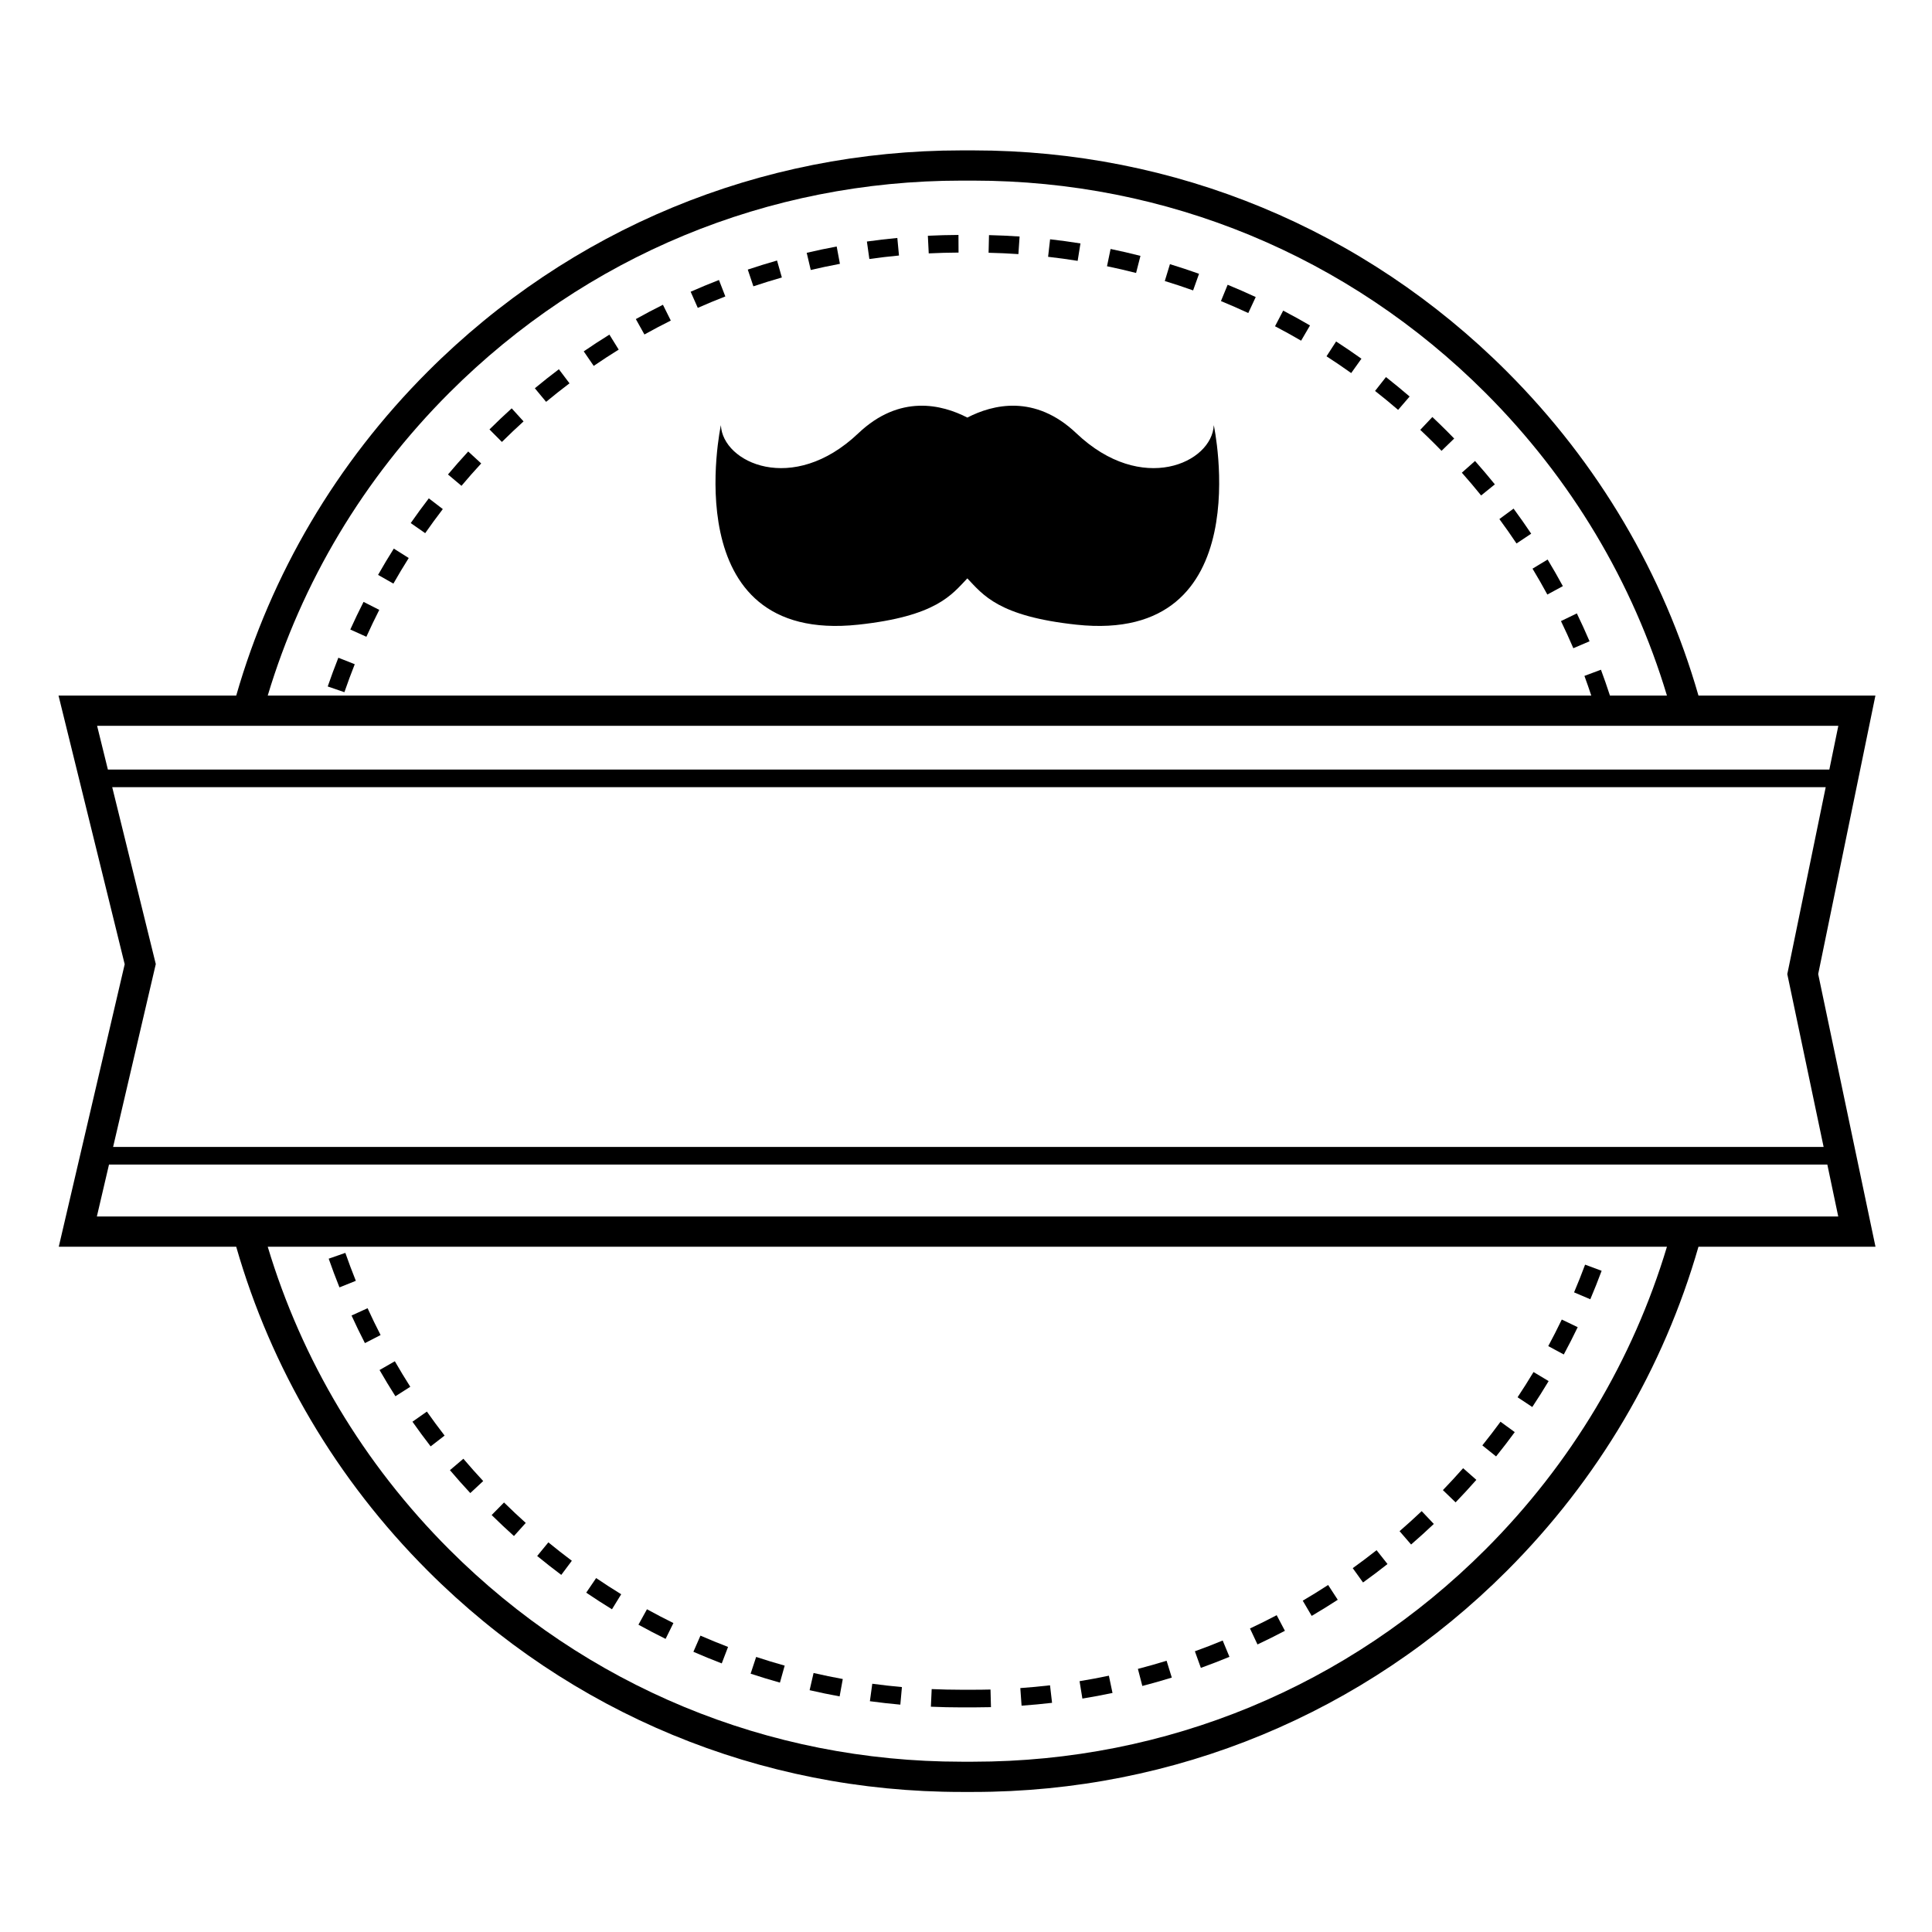 <?xml version="1.0" encoding="utf-8"?>
<!-- Generator: Adobe Illustrator 15.0.0, SVG Export Plug-In . SVG Version: 6.00 Build 0)  -->
<!DOCTYPE svg PUBLIC "-//W3C//DTD SVG 1.1 Basic//EN" "http://www.w3.org/Graphics/SVG/1.1/DTD/svg11-basic.dtd">
<svg version="1.1" baseProfile="basic" id="Шар_1"
	 xmlns="http://www.w3.org/2000/svg" xmlns:xlink="http://www.w3.org/1999/xlink" x="0px" y="0px" width="220px" height="220px"
	 viewBox="0 0 220 220" xml:space="preserve">
<path d="M148.347,182.273l1.017,1.731c1-0.585,1.998-1.204,2.968-1.835l-1.096-1.684
	C150.291,181.101,149.319,181.702,148.347,182.273"/>
<path d="M78.958,188.092c1.062,0.464,2.147,0.909,3.229,1.322l0.718-1.876c-1.052-0.402-2.109-0.835-3.143-1.286L78.958,188.092z"/>
<path d="M99.056,193.72c1.148,0.155,2.314,0.287,3.467,0.391l0.18-2c-1.122-0.102-2.258-0.229-3.375-0.381L99.056,193.72z"/>
<path d="M72.7,185.007c1.016,0.561,2.056,1.104,3.093,1.615l0.889-1.802c-1.01-0.497-2.022-1.026-3.011-1.571L72.7,185.007z"/>
<path d="M92.192,192.465c1.128,0.26,2.277,0.497,3.417,0.706l0.361-1.978c-1.109-0.201-2.229-0.433-3.327-0.686L92.192,192.465z"/>
<path d="M85.474,190.585c1.102,0.363,2.225,0.706,3.338,1.018l0.541-1.935c-1.084-0.303-2.177-0.637-3.249-0.99L85.474,190.585z"/>
<path d="M110.813,192.414h-1.322c-1.127,0-2.271-0.025-3.398-0.075l-0.091,2.006c1.158,0.052,2.332,0.078,3.489,0.078h1.322h0.031
	c0.662,0,1.334-0.009,1.999-0.026l-0.052-2.008C112.134,192.405,111.473,192.415,110.813,192.414"/>
<path d="M116.185,192.225l0.143,2.003c1.157-0.082,2.325-0.19,3.472-0.325l-0.232-1.995
	C118.45,192.038,117.313,192.145,116.185,192.225"/>
<path d="M142.338,185.438l0.854,1.818c1.047-0.491,2.098-1.014,3.123-1.555l-0.936-1.776
	C144.38,184.451,143.357,184.961,142.338,185.438"/>
<path d="M136.063,188.034l0.681,1.891c1.088-0.393,2.183-0.815,3.254-1.259l-0.768-1.856
	C138.188,187.241,137.122,187.653,136.063,188.034"/>
<path d="M122.931,191.438l0.322,1.982c1.142-0.186,2.296-0.401,3.43-0.64l-0.413-1.966
	C125.165,191.047,124.042,191.257,122.931,191.438"/>
<path d="M129.575,190.039l0.504,1.944c1.123-0.291,2.252-0.611,3.356-0.953l-0.593-1.919
	C131.768,189.443,130.669,189.756,129.575,190.039"/>
<g>
	<path d="M180.497,144.008c-0.393,1.059-0.814,2.12-1.255,3.156l1.849,0.785c0.452-1.064,0.885-2.155,1.289-3.242L180.497,144.008z"
		/>
	<path d="M159.371,174.357l1.314,1.519c0.873-0.756,1.743-1.544,2.586-2.343l-1.382-1.458
		C161.068,172.854,160.221,173.621,159.371,174.357"/>
	<path d="M168.797,164.588l1.564,1.258c0.729-0.904,1.442-1.834,2.125-2.766l-1.62-1.187
		C170.201,162.8,169.506,163.706,168.797,164.588"/>
	<path d="M154.039,178.568l1.172,1.631c0.94-0.675,1.878-1.382,2.787-2.1l-1.245-1.576
		C155.868,177.223,154.955,177.91,154.039,178.568"/>
	<path d="M164.305,169.682l1.446,1.395c0.807-0.836,1.602-1.698,2.364-2.563l-1.507-1.328
		C165.866,168.026,165.091,168.866,164.305,169.682"/>
	<path d="M172.809,159.108l1.674,1.111c0.641-0.965,1.268-1.958,1.862-2.95l-1.722-1.033
		C174.043,157.202,173.434,158.168,172.809,159.108"/>
	<path d="M61.169,177.184c0.896,0.736,1.821,1.46,2.745,2.151l1.203-1.608c-0.9-0.673-1.801-1.378-2.674-2.096L61.169,177.184z"/>
	<path d="M176.302,153.284l1.769,0.953c0.55-1.021,1.084-2.067,1.584-3.109l-1.812-0.869
		C177.355,151.272,176.837,152.291,176.302,153.284"/>
	<path d="M179.158,73.814l1.847-0.791c-0.456-1.064-0.943-2.132-1.447-3.174l-1.808,0.875
		C178.241,71.738,178.715,72.778,179.158,73.814"/>
	<path d="M66.755,181.359c0.96,0.651,1.945,1.288,2.931,1.893l1.051-1.712c-0.959-0.589-1.918-1.209-2.854-1.843L66.755,181.359z"/>
	<path d="M177.965,66.744c-0.551-1.017-1.135-2.035-1.734-3.028l-1.72,1.038c0.584,0.967,1.151,1.958,1.688,2.948L177.965,66.744z"
		/>
	<path d="M123.033,27.72c-1.142-0.183-2.305-0.342-3.457-0.473l-0.227,1.996c1.121,0.127,2.255,0.282,3.366,0.46L123.033,27.72z"/>
	<path d="M39.217,78.822c0.366-1.064,0.763-2.136,1.179-3.185l-1.867-0.741c-0.428,1.079-0.835,2.179-1.211,3.273L39.217,78.822z"/>
	<path d="M102.368,29.096l-0.188-2c-1.152,0.109-2.318,0.246-3.465,0.407l0.28,1.989C100.111,29.335,101.246,29.202,102.368,29.096"
		/>
	<path d="M89.032,31.598l-0.55-1.932c-1.111,0.317-2.232,0.664-3.332,1.033l0.639,1.904C86.859,32.244,87.95,31.906,89.032,31.598"
		/>
	<path d="M46.542,63.542l-1.699-1.071c-0.618,0.98-1.222,1.987-1.792,2.993l1.746,0.992C45.353,65.478,45.939,64.498,46.542,63.542"
		/>
	<path d="M43.188,69.448l-1.79-0.91c-0.525,1.032-1.033,2.091-1.509,3.146l1.831,0.826C42.184,71.483,42.678,70.453,43.188,69.448"
		/>
	<path d="M55.985,172.521c0.825,0.812,1.68,1.616,2.539,2.39l1.344-1.493c-0.838-0.754-1.67-1.537-2.474-2.328L55.985,172.521z"/>
	<path d="M129.865,29.137c-1.121-0.287-2.265-0.552-3.4-0.787l-0.408,1.967c1.106,0.229,2.22,0.487,3.31,0.766L129.865,29.137z"/>
	<path d="M136.536,31.177c-1.089-0.389-2.203-0.758-3.313-1.097l-0.586,1.921c1.079,0.33,2.164,0.689,3.224,1.068L136.536,31.177z"
		/>
	<path d="M50.423,57.97l-1.594-1.222c-0.705,0.919-1.397,1.866-2.059,2.816l1.647,1.148C49.063,59.787,49.737,58.865,50.423,57.97"
		/>
	<path d="M109.151,28.762l-0.009-2.009c-1.157,0.006-2.33,0.037-3.485,0.093l0.099,2.007
		C106.882,28.798,108.024,28.767,109.151,28.762"/>
	<path d="M116.103,26.932c-1.155-0.079-2.328-0.132-3.485-0.159l-0.046,2.009c1.127,0.025,2.27,0.077,3.395,0.154L116.103,26.932z"
		/>
	<path d="M64.85,43.65l-1.21-1.603c-0.923,0.696-1.844,1.425-2.736,2.165l1.281,1.546C63.055,45.039,63.951,44.33,64.85,43.65"/>
	<path d="M155.029,40.846c-0.944-0.674-1.915-1.333-2.885-1.961l-1.091,1.687c0.944,0.61,1.89,1.253,2.81,1.909L155.029,40.846z"/>
	<path d="M160.516,45.152c-0.88-0.757-1.786-1.502-2.694-2.215l-1.241,1.58c0.886,0.694,1.768,1.42,2.625,2.157L160.516,45.152z"/>
	<path d="M149.173,37.059c-0.998-0.583-2.025-1.151-3.054-1.688l-0.931,1.78c1,0.523,2,1.075,2.972,1.643L149.173,37.059z"/>
	<path d="M170.221,55.155c-0.727-0.897-1.485-1.793-2.256-2.662l-1.502,1.333c0.75,0.846,1.488,1.719,2.195,2.593L170.221,55.155z"
		/>
	<path d="M164.15,51.335l1.441-1.398c-0.271-0.28-0.545-0.559-0.821-0.835c-0.547-0.547-1.107-1.09-1.665-1.616l-1.377,1.462
		c0.543,0.512,1.089,1.042,1.622,1.575C163.619,50.792,163.886,51.063,164.15,51.335"/>
	<path d="M142.991,33.825c-1.049-0.488-2.124-0.959-3.197-1.399l-0.762,1.858c1.044,0.429,2.091,0.887,3.111,1.362L142.991,33.825z"
		/>
	<path d="M70.453,39.811l-1.059-1.707c-0.985,0.611-1.969,1.252-2.923,1.906l1.136,1.656C68.536,41.029,69.493,40.405,70.453,39.811
		"/>
	<path d="M82.595,33.757l-0.726-1.873c-1.079,0.418-2.164,0.868-3.224,1.336l0.813,1.838C80.489,34.603,81.545,34.164,82.595,33.757
		"/>
	<path d="M174.359,60.771c-0.645-0.962-1.318-1.923-2.006-2.855l-1.616,1.191c0.669,0.908,1.326,1.844,1.951,2.78L174.359,60.771z"
		/>
	<path d="M59.618,47.985l-1.351-1.487c-0.857,0.778-1.708,1.586-2.53,2.402l1.415,1.425C57.953,49.53,58.783,48.744,59.618,47.985"
		/>
	<path d="M76.385,36.503l-0.896-1.798c-1.037,0.517-2.075,1.065-3.086,1.629l0.979,1.754C74.365,37.539,75.376,37.006,76.385,36.503
		"/>
	<path d="M54.795,52.773l-1.479-1.361c-0.785,0.853-1.56,1.734-2.304,2.617l1.537,1.293C53.273,54.461,54.029,53.604,54.795,52.773"
		/>
	<path d="M95.643,30.042l-0.369-1.974c-1.138,0.213-2.286,0.455-3.413,0.721l0.46,1.955C93.417,30.485,94.535,30.25,95.643,30.042"
		/>
	<path d="M51.235,167.41c0.748,0.881,1.527,1.759,2.317,2.608l1.472-1.368c-0.769-0.827-1.529-1.683-2.258-2.54L51.235,167.41z"/>
	<path d="M41.857,148.968l-1.827,0.834c0.481,1.053,0.993,2.109,1.523,3.14l1.786-0.918
		C42.824,151.021,42.325,149.992,41.857,148.968"/>
	<path d="M43.22,156.008c0.576,1.005,1.185,2.009,1.806,2.985l1.694-1.079c-0.605-0.95-1.197-1.928-1.759-2.906L43.22,156.008z"/>
	<path d="M39.325,142.667l-1.896,0.661c0.381,1.093,0.794,2.191,1.226,3.268l1.864-0.749
		C40.098,144.8,39.696,143.729,39.325,142.667"/>
	<path d="M46.967,161.893c0.668,0.949,1.364,1.895,2.071,2.808l1.589-1.229c-0.688-0.89-1.367-1.809-2.018-2.733L46.967,161.893z"/>
	<path d="M26.898,141.97c3.968,13.812,11.386,26.47,21.827,36.912c16.231,16.231,37.812,25.17,60.766,25.17h1.323
		c22.953,0,44.533-8.938,60.766-25.17c10.441-10.442,17.859-23.101,21.826-36.912h20.159l-6.525-31.053l6.516-31.71h-20.149
		c-3.967-13.812-11.385-26.47-21.826-36.912c-16.232-16.231-37.813-25.17-60.766-25.17h-1.323c-22.954,0-44.534,8.939-60.766,25.17
		c-10.441,10.442-17.859,23.1-21.827,36.912H6.665l7.534,30.595L6.691,141.97H26.898z M17.74,109.779l-4.961-20.141h11.818h1.749
		H28.1h6.274h2.038h155.793h1.753h1.75h12.188l-4.374,21.286l4.136,19.678h-11.808h-1.746h-1.738H36.249H34.21h-6.271h-1.737h-1.746
		H12.88L17.74,109.779z M109.491,20.567h1.323c22.034,0,42.749,8.581,58.33,24.161c9.782,9.783,16.801,21.591,20.673,34.478h-6.49
		c-0.322-0.985-0.661-1.974-1.024-2.944l-1.881,0.704c0.276,0.738,0.526,1.49,0.779,2.24H30.487
		c3.872-12.887,10.892-24.695,20.675-34.478C66.741,29.148,87.457,20.567,109.491,20.567 M29.537,82.649h6.412h2.079h152.74h1.763
		h1.787h15.015l-1.023,4.981h-12.938h-1.76h-1.754H28.447h-1.754h-1.759H12.285l-1.228-4.981h14.929h1.788H29.537z M110.814,200.608
		h-1.323c-22.034,0-42.75-8.581-58.329-24.161c-9.783-9.783-16.803-21.591-20.675-34.478h159.33
		c-3.872,12.887-10.891,24.694-20.673,34.478C153.563,192.027,132.849,200.608,110.814,200.608 M190.769,138.526h-6.404h-2.093
		H38.033h-2.082h-6.414h-1.763h-1.788H11.03l1.382-5.915H24.77h1.755h1.763h6.276h2.039h147.085h2.046h6.286h1.761h1.755h12.545
		l1.243,5.915h-15.005h-1.787H190.769z"/>
	<path d="M97.734,71.133c8.879-0.954,10.627-3.395,12.418-5.272c1.792,1.877,3.539,4.318,12.419,5.272
		c21.019,2.257,15.644-22.721,15.644-22.721c-0.187,4.284-8.194,8.008-15.644,0.931c-4.733-4.497-9.542-3.278-12.419-1.793
		c-2.877-1.485-7.685-2.704-12.418,1.793c-7.45,7.077-15.458,3.353-15.645-0.931C82.09,48.412,76.715,73.39,97.734,71.133"/>
</g>
</svg>
